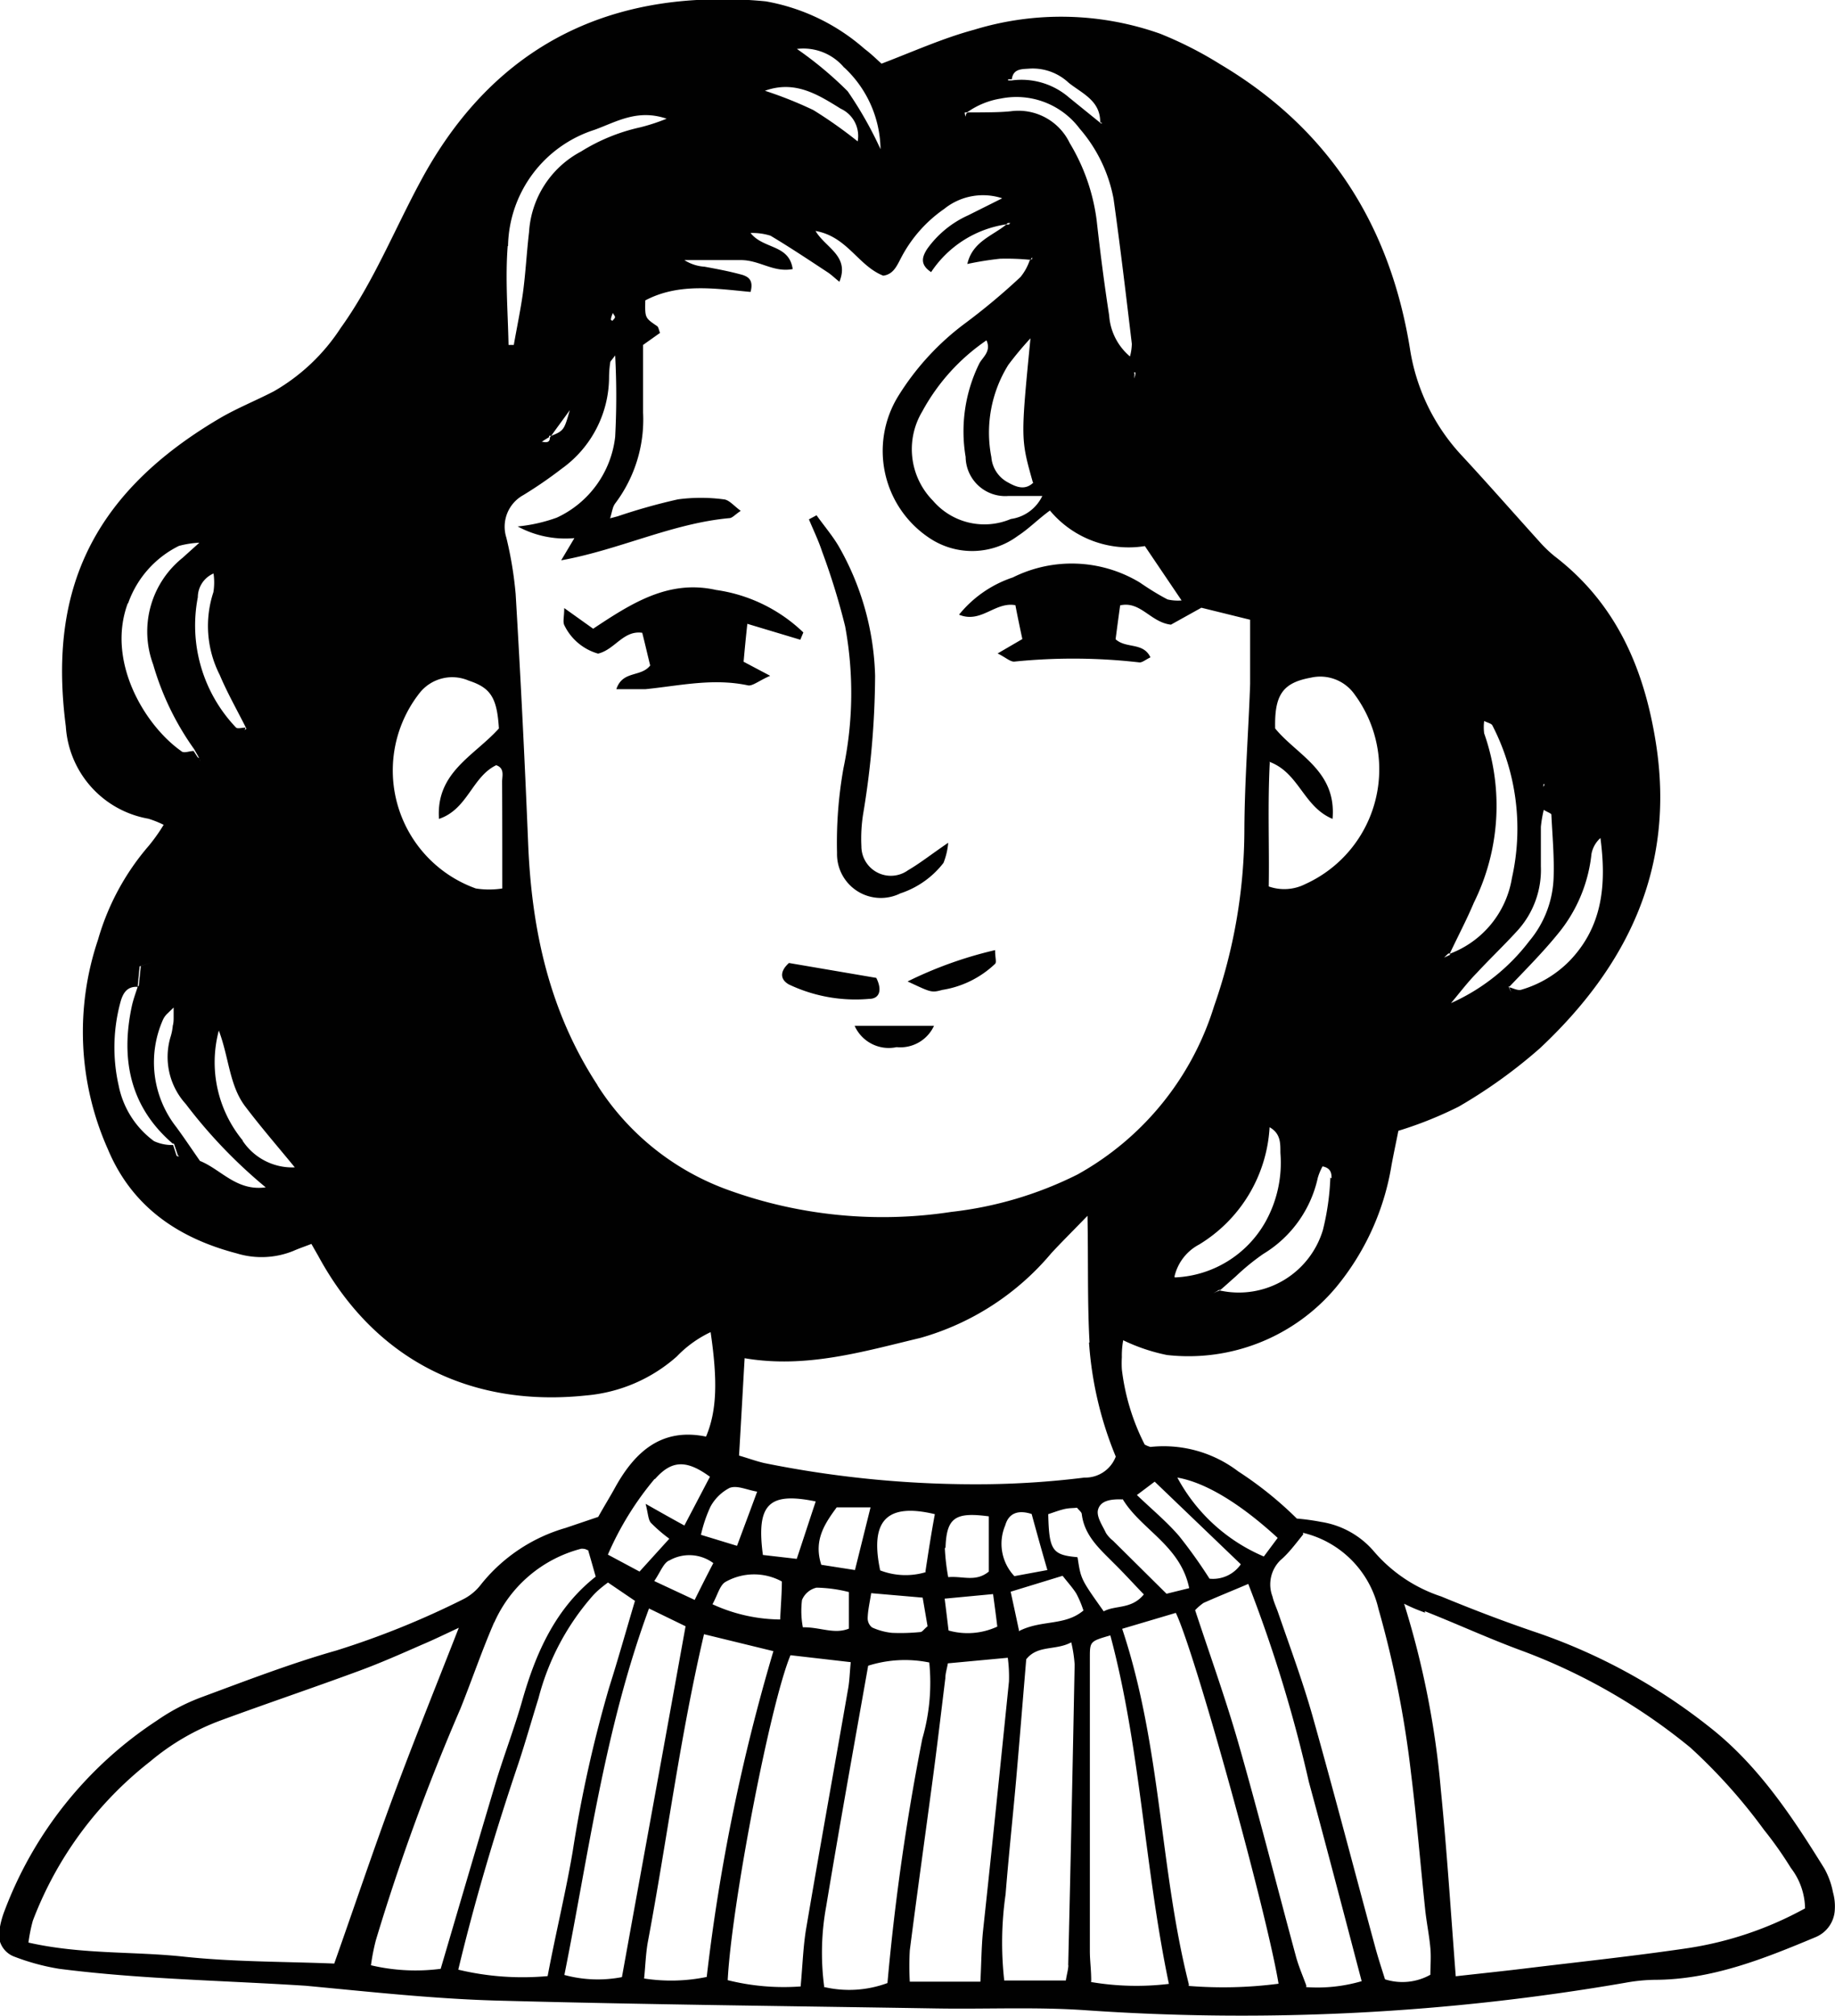 <svg id="Layer_1" data-name="Layer 1" xmlns="http://www.w3.org/2000/svg" viewBox="0 0 108.43 119.04"><defs><style>.cls-1{fill:none;}.cls-2{fill:#010101;}</style></defs><path class="cls-1" d="M279.41,391.81l.45-.13-.45.13Z" transform="translate(-243.32 -361.28)"/><path class="cls-1" d="M315.41,437.54h0c.32-.26.62-.54.92-.81C316,437,315.73,437.28,315.41,437.54Z" transform="translate(-243.32 -361.28)"/><path class="cls-1" d="M309.56,441.39a6,6,0,0,0,0,.72A6,6,0,0,1,309.56,441.39Z" transform="translate(-243.32 -361.28)"/><path class="cls-1" d="M310.42,383.41v.07A.2.2,0,0,0,310.42,383.41Z" transform="translate(-243.32 -361.28)"/><path class="cls-1" d="M311.29,446.69a1.63,1.63,0,0,1-.34-.14,13.13,13.13,0,0,1-1.35-4.44,13.13,13.13,0,0,0,1.35,4.44A1.63,1.63,0,0,0,311.29,446.69Z" transform="translate(-243.32 -361.28)"/><path class="cls-1" d="M310.44,383.36h0l0,.05Z" transform="translate(-243.32 -361.28)"/><path class="cls-1" d="M253.48,421.19l0-.39h0Z" transform="translate(-243.32 -361.28)"/><path class="cls-1" d="M253.46,421.43c0,.16,0,.31,0,.47C253.44,421.74,253.45,421.59,253.46,421.43Z" transform="translate(-243.32 -361.28)"/><path class="cls-1" d="M279.35,391.83Z" transform="translate(-243.32 -361.28)"/><path class="cls-1" d="M303.17,374.29l-.08.08h0Z" transform="translate(-243.32 -361.28)"/><path class="cls-1" d="M275.38,387.37h0l.2-.13Z" transform="translate(-243.32 -361.28)"/><path class="cls-1" d="M301,367.9h0Z" transform="translate(-243.32 -361.28)"/><path class="cls-1" d="M279.48,380.24h0a.5.5,0,0,0-.08-.07A.5.5,0,0,1,279.48,380.24Z" transform="translate(-243.32 -361.28)"/><polygon class="cls-2" points="36.09 30.53 36.09 30.53 36.09 30.53 36.09 30.53"/><path class="cls-2" d="M253.52,420.71h0v0Z" transform="translate(-243.32 -361.28)"/><path class="cls-2" d="M253.53,420.74v0l0,0h0l0,0c0-.08,0-.16,0-.21s0,.13,0,.21Z" transform="translate(-243.32 -361.28)"/><path class="cls-2" d="M275.92,387h0a.61.61,0,0,1-.07.1l0,0h0l0,0A.61.61,0,0,0,275.92,387Z" transform="translate(-243.32 -361.28)"/><path class="cls-2" d="M275.31,387.41h0l0,0Z" transform="translate(-243.32 -361.28)"/><polygon class="cls-2" points="36.09 30.54 36.09 30.54 36.09 30.54 36.09 30.53 36.09 30.53 36.09 30.54"/><path class="cls-2" d="M252.22,418.11l-.67.22.67-.22Z" transform="translate(-243.32 -361.28)"/><polygon class="cls-2" points="10.2 59.52 10.2 59.52 10.2 59.52 10.2 59.52"/><path class="cls-2" d="M303,374.46l-.05-.06Z" transform="translate(-243.32 -361.28)"/><path class="cls-2" d="M303.14,366l-.06,0-.1,0,.1,0Z" transform="translate(-243.32 -361.28)"/><path class="cls-2" d="M315,437.72h0l.16-.09Z" transform="translate(-243.32 -361.28)"/><path class="cls-2" d="M272.82,479.43c8.6.23,17.21.32,25.82.46,3,.05,5.94-.1,8.89.11a133.23,133.23,0,0,0,31.85-1.63,10.4,10.4,0,0,1,1.68-.17c3.39,0,6.48-1.24,9.54-2.52a1.84,1.84,0,0,0,1.14-1.65,3.05,3.05,0,0,0-.11-1,4.71,4.71,0,0,0-.5-1.39c-1.9-3.07-3.91-6.1-6.76-8.34a34.36,34.36,0,0,0-10.16-5.58c-1.93-.65-3.84-1.38-5.73-2.16a8.89,8.89,0,0,1-4-2.69,5.14,5.14,0,0,0-3.08-1.71,13.67,13.67,0,0,0-1.45-.2,21.76,21.76,0,0,0-3.47-2.79,7.27,7.27,0,0,0-5.18-1.44h0a1.63,1.63,0,0,1-.34-.14,13.13,13.13,0,0,1-1.35-4.44,6,6,0,0,1,0-.72,5,5,0,0,1,.08-1,10.9,10.9,0,0,0,2.58.87,11.37,11.37,0,0,0,10-4,15.12,15.12,0,0,0,3.28-7.24c.14-.74.3-1.49.4-2a22.82,22.82,0,0,0,3.57-1.43,30,30,0,0,0,4.8-3.45c5.17-4.85,8-10.65,6.85-18-.69-4.4-2.34-8.26-6-11.06a7.57,7.57,0,0,1-.91-.88c-1.51-1.67-3-3.37-4.51-5a11.89,11.89,0,0,1-3.11-6.33c-1.17-7.29-4.76-13-11.21-16.83a22.49,22.49,0,0,0-3.56-1.81,17.56,17.56,0,0,0-11-.23c-1.82.49-3.55,1.27-5.46,2-.26-.23-.61-.58-1-.87a12,12,0,0,0-5.84-2.81,25.4,25.4,0,0,0-3.38-.11c-7.77.22-13.39,4-17,10.7-1.57,2.9-2.8,6-4.74,8.7a11.58,11.58,0,0,1-3.95,3.74c-1.06.55-2.19,1-3.21,1.6-7.94,4.68-10.06,10.65-9.08,18.19a5.91,5.91,0,0,0,4.88,5.45,6.15,6.15,0,0,1,.9.36,10.55,10.55,0,0,1-.88,1.24,14.64,14.64,0,0,0-3,5.55,17,17,0,0,0,.59,12.38c1.42,3.39,4.16,5.24,7.61,6.14a5,5,0,0,0,3.33-.14c.36-.16.73-.28,1.08-.42l.4.7c3.53,6.51,9.43,8.93,15.83,8.25a9.27,9.27,0,0,0,5.36-2.3,6.76,6.76,0,0,1,2-1.44c.43,2.93.36,4.67-.27,6.17-2.62-.54-4.2.89-5.37,3-.3.55-.64,1.09-1,1.74l-1.92.65a9.92,9.92,0,0,0-5,3.33,3.06,3.06,0,0,1-1.11.91,50.13,50.13,0,0,1-7.44,3c-2.71.77-5.35,1.79-8,2.77a11.82,11.82,0,0,0-2.61,1.37,23.2,23.2,0,0,0-9,11.23,5.14,5.14,0,0,0-.28,1,1.4,1.4,0,0,0,.88,1.72,13.28,13.28,0,0,0,2.63.71c1.88.24,3.78.4,5.68.52,3,.19,5.92.29,8.88.48C265.22,478.91,269,479.33,272.82,479.43Zm64.54-67.72a1.67,1.67,0,0,1,.53-.94c.35,2.67.17,5.18-1.82,7.25a6.57,6.57,0,0,1-2.86,1.71c-.2.06-.46-.08-.71-.15l0,0a2.49,2.49,0,0,1,.11.29l-.15-.33.06,0c.95-1,1.95-2,2.83-3.08A8.85,8.85,0,0,0,337.36,411.71Zm-2.84-4.12.07,0-.07.17Zm-5.62,10,.09,0c.47-1,1-2,1.42-3a12.88,12.88,0,0,0,.61-10,2.81,2.81,0,0,1,0-.73c.22.11.44.15.49.27a13.31,13.31,0,0,1,1.15,9A5.77,5.77,0,0,1,329,417.6l0,.07-.35.16Zm.1,3,0,0c.53-.62,1-1.26,1.59-1.86.76-.82,1.58-1.6,2.34-2.43a5.33,5.33,0,0,0,1.44-3.86c0-.78,0-1.55,0-2.33a7.5,7.5,0,0,1,.17-1c.26.15.44.21.45.27.06,1.26.18,2.53.13,3.79a6.14,6.14,0,0,1-1.43,3.68,11.9,11.9,0,0,1-4.7,3.7h0l0,0-.4.07ZM255.89,395.1l.12,0-.08,0h0a3.64,3.64,0,0,1,0,1.15,6.36,6.36,0,0,0,.37,4.88c.46,1.09,1.05,2.12,1.58,3.18l-.1.09.05-.15c-.19,0-.47.08-.56,0a8.73,8.73,0,0,1-2.26-7.7,1.53,1.53,0,0,1,1-1.43Zm-5,1.81a6,6,0,0,1,3-3.39,5.57,5.57,0,0,1,1.21-.19l-1,.9a5.58,5.58,0,0,0-1.73,6.29,16.41,16.41,0,0,0,2.42,5h0l.24.42a1.18,1.18,0,0,0,.11.19v.11a.77.77,0,0,1,0-.15L255,406l-.24-.37,0,0c-.26,0-.58.16-.74,0C251.86,404.1,249.6,400.33,250.87,396.91Zm2.91,32.66-.05-.05-.2-.62-.05,0a2.53,2.53,0,0,1-1.08-.23,5.36,5.36,0,0,1-2.09-3.29,10.2,10.2,0,0,1,.13-5c.15-.49.4-.86,1-.82l0-.07.11-1.14.67-.22a.43.43,0,0,0,0-.07l0,.07,0,0,0,0-.6.2-.12,1.18h-.05c-.12.38-.26.75-.35,1.14-.69,3.17-.12,6,2.41,8.17h.07l.23.69.08.05Zm1.33.26,0,0-.09.06.09-.06c-.47-.67-.92-1.35-1.4-2a6.2,6.2,0,0,1-.78-6.33,1.2,1.2,0,0,1,.29-.39l.34-.33v-.09h0a1.15,1.15,0,0,0,0-.2h0v.05a2.06,2.06,0,0,1,0,.21l0,0c0,.13,0,.26,0,.39s0,.16,0,.24,0,.32-.05.47a3.13,3.13,0,0,1-.14.69,4.13,4.13,0,0,0,.91,3.94,29.62,29.62,0,0,0,4.72,4.92C257.28,431.64,256.37,430.32,255.11,429.83Zm2.54-1.19a7.26,7.26,0,0,1-1.42-6.5c.61,1.62.62,3.24,1.56,4.48s1.93,2.38,2.93,3.6A3.52,3.52,0,0,1,257.65,428.64Zm19,49.27c1.45-7.23,2.37-14.5,5-21.64l2.16,1.05c-1.26,7-2.51,13.8-3.76,20.72A7.53,7.53,0,0,1,276.66,477.91Zm31-37.35a21.39,21.39,0,0,0,1.58,6.74,1.92,1.92,0,0,1-1.85,1.24,51.61,51.61,0,0,1-5.68.39,62.76,62.76,0,0,1-13.25-1.25c-.47-.11-.93-.28-1.48-.44.12-2,.22-3.85.33-5.75,3.62.62,7-.39,10.39-1.2a15.65,15.65,0,0,0,7.73-5c.61-.66,1.25-1.29,2.14-2.21C307.63,435.86,307.57,438.21,307.7,440.56ZM305.21,454l-1.95.36a2.78,2.78,0,0,1-.54-3c.21-.74.78-.92,1.56-.67C304.57,451.75,304.86,452.8,305.21,454ZM302,455.42c.11.8.18,1.33.25,1.92a4.16,4.16,0,0,1-2.88.23c-.07-.59-.14-1.17-.23-1.88Zm-2.81-2.73c.06-1.78.56-2.13,2.56-1.86v3.26c-.78.64-1.54.25-2.4.33A12.64,12.64,0,0,1,299.15,452.69Zm-7.34,1c-.46-1.43.18-2.4.91-3.39h2l-.92,3.7Zm1.63,1.61v2.16c-.87.35-1.67-.09-2.72-.08a5.29,5.29,0,0,1-.05-1.61,1.23,1.23,0,0,1,.86-.73A8.32,8.32,0,0,1,293.44,455.29Zm1.36.07,3,.26.29,1.69c-.21.17-.31.33-.41.34a11.93,11.93,0,0,1-1.69.05,3.76,3.76,0,0,1-1.18-.32.69.69,0,0,1-.26-.54C294.6,456.39,294.71,455.93,294.8,455.36Zm3.2-1.25a4.16,4.16,0,0,1-2.71-.1c-.62-2.94.38-4,3.23-3.32C298.35,451.82,298.17,453,298,454.11Zm-6.52-4.17c-.36,1.08-.71,2.16-1.12,3.39l-2-.23C288,450.11,288.75,449.39,291.48,449.94Zm-2,4.73c0,.65-.06,1.38-.1,2.24a9.76,9.76,0,0,1-4-.9c.31-.56.43-1.12.77-1.32A3.43,3.43,0,0,1,289.51,454.67Zm-5.14,1.09-2.4-1.12c.37-.54.56-1.1.9-1.22a2.38,2.38,0,0,1,2.59.16C285.11,454.28,284.78,454.93,284.37,455.76Zm-3,22.36c.08-.8.1-1.49.22-2.16,1.13-6,1.89-12.08,3.32-18.18l4.1,1a113.28,113.28,0,0,0-3.94,19.24A10.42,10.42,0,0,1,281.37,478.12Zm9.26.46a13.65,13.65,0,0,1-4.32-.37c.23-4.45,2.51-16.33,3.71-19.19l3.56.41c-.06.6-.07,1.08-.15,1.54-.82,4.7-1.67,9.4-2.47,14.11C290.78,476.17,290.75,477.29,290.63,478.58Zm1.38,0a15.18,15.18,0,0,1,.12-4.73c.78-4.71,1.63-9.41,2.48-14.21a7.2,7.2,0,0,1,3.61-.19,11.88,11.88,0,0,1-.41,4.5,138.06,138.06,0,0,0-2.06,14.43A6.52,6.52,0,0,1,292,478.62Zm9.24-.28h-4.18a16.27,16.27,0,0,1,0-1.85c.43-3.35.9-6.7,1.34-10,.27-2,.51-4.05.76-6.07,0-.27.09-.54.15-.88l3.54-.33a8.52,8.52,0,0,1,.07,1.4c-.5,4.9-1,9.8-1.53,14.7C301.31,476.24,301.31,477.22,301.25,478.34Zm5.19-1c0,.27-.09.54-.15.93h-3.64a20.1,20.1,0,0,1,.08-5.09c.18-2.25.42-4.49.62-6.73.21-2.39.4-4.77.6-7.15.68-.86,1.73-.5,2.66-1a7.93,7.93,0,0,1,.2,1.31Q306.65,468.47,306.44,477.36Zm-2.92-19.75c-.2-.95-.33-1.54-.49-2.28l3.07-.94c.31.4.59.7.81,1.05a6.14,6.14,0,0,1,.42,1C306.23,457.32,304.86,456.92,303.52,457.61Zm3.45-4.32c-1.48-.13-1.67-.4-1.72-2.54.28-.09.59-.21.91-.29s.55-.06.79-.09c.12.15.26.25.28.36.15,1.3,1.08,2.09,1.92,2.94.59.58,1.14,1.19,1.75,1.82-.74.9-1.68.62-2.37,1C307.19,454.54,307.19,454.54,307,453.29Zm.82,25c0-.63-.08-1.18-.08-1.73q0-8.64,0-17.3c0-1,0-1,1.21-1.35,1.79,6.67,2,13.6,3.46,20.58A16.06,16.06,0,0,1,307.79,478.33Zm5.77.23c-1.74-6.87-1.61-14-3.94-21l3.17-.94c1.15,2.39,5.36,17.62,6.07,21.9A25.35,25.35,0,0,1,313.56,478.56Zm6.94.07c-.2-.56-.45-1.12-.61-1.71-1.14-4.21-2.21-8.44-3.41-12.63-.76-2.64-1.69-5.22-2.55-7.83a3.11,3.11,0,0,1,.5-.43c.83-.37,1.68-.71,2.64-1.12a82.74,82.74,0,0,1,3.58,11.69c1.05,3.86,2.06,7.74,3.12,11.77A9.33,9.33,0,0,1,320.5,478.63Zm7-22.11c2,.79,3.88,1.66,5.86,2.38a34.85,34.85,0,0,1,9.84,5.68,32.65,32.65,0,0,1,4.35,4.86,22,22,0,0,1,1.58,2.24,4,4,0,0,1,.84,2.39,20.8,20.8,0,0,1-7,2.36c-3.06.45-6.15.78-9.22,1.15-1.45.18-2.91.33-4.42.5-.29-3.76-.52-7.39-.88-11a51.68,51.68,0,0,0-2.17-11C326.93,456.31,327.23,456.4,327.53,456.52Zm-7.2-4.63a6,6,0,0,1,4.46,4.48,61,61,0,0,1,1.93,9.74c.33,2.65.55,5.32.83,8,.08.77.24,1.53.31,2.3.05.54,0,1.09,0,1.58a3.38,3.38,0,0,1-2.68.27c-.19-.61-.41-1.27-.59-1.94-1.24-4.56-2.43-9.13-3.71-13.67-.57-2-1.31-4-2-6-.11-.33-.27-.65-.35-1a2,2,0,0,1,.47-2.14C319.47,453,319.83,452.51,320.33,451.89Zm-1.46.26L318,453.2a10.42,10.42,0,0,1-5.11-4.66C314.48,448.81,316.54,450,318.87,452.15Zm-7.3-3.28,5.09,4.88a2,2,0,0,1-1.85.85A29.28,29.28,0,0,0,313,452c-.72-.84-1.58-1.55-2.5-2.43Zm-1.91,1c1.07,1.82,3.43,2.75,3.95,5.29l-1.34.33-3.16-3.13a1.81,1.81,0,0,1-.42-.46c-.2-.43-.54-.91-.48-1.32C308.31,449.9,308.94,449.8,309.66,449.83Zm3.08-13.11a2.86,2.86,0,0,1,1.45-1.89,8.67,8.67,0,0,0,4.17-6.93c.69.39.63,1,.64,1.53a7.16,7.16,0,0,1-.88,4.05A6.45,6.45,0,0,1,312.74,436.72Zm9.21-5.85a15,15,0,0,1-.44,3.1,5.19,5.19,0,0,1-6.09,3.57l0,0h0l-.19.07-.19.09h0l.16-.09.17-.1h.08c.31-.26.61-.54.92-.81a13.54,13.54,0,0,1,1.62-1.32,7,7,0,0,0,3.22-4.5,3.37,3.37,0,0,1,.28-.67C322,430.27,322,430.62,322,430.87Zm-3.6-24.55c1.76.65,2,2.65,3.73,3.37.25-2.84-2.1-3.76-3.39-5.34-.05-2,.46-2.7,2.11-3a2.48,2.48,0,0,1,2.59,1,7.44,7.44,0,0,1-2.92,11.19,2.75,2.75,0,0,1-2.16.14C318.33,411.29,318.22,408.87,318.35,406.32Zm-8-23h.08l0,.05v.07l-.06.24A2.48,2.48,0,0,1,310.36,383.36Zm-7.44-17.31h0l.06,0,.1,0h.06c.08-.66.65-.59,1.08-.63a3.11,3.11,0,0,1,2.28.84c.79.63,1.87,1.05,1.86,2.32l.13.08-.08,0-1.9-1.54a4.29,4.29,0,0,0-3.37-1v0l-.22,0h0ZM300.33,368v-.08h.13a4.71,4.71,0,0,1,2-.82,4.67,4.67,0,0,1,4.66,1.78,8.78,8.78,0,0,1,2,4.14c.4,2.85.74,5.72,1.08,8.57a3.13,3.13,0,0,1-.11.74,3.47,3.47,0,0,1-1.23-2.42c-.29-1.87-.53-3.75-.74-5.63a11.67,11.67,0,0,0-1.59-4.55,3.36,3.36,0,0,0-3.48-1.88c-.68.07-1.36.06-2,.07h-.54l-.09.06a1.47,1.47,0,0,1-.06.19A.72.72,0,0,0,300.33,368Zm.05,20.29a2.34,2.34,0,0,0,2.53,2.28c.61,0,1.24,0,2,0a2.43,2.43,0,0,1-1.86,1.36,4,4,0,0,1-4.6-1.08,4.33,4.33,0,0,1-.64-5.26,12,12,0,0,1,3.8-4.21c.3.65-.23,1-.42,1.36A9.07,9.07,0,0,0,300.38,388.27Zm4,1.49c-.48.47-1,.27-1.48,0a1.85,1.85,0,0,1-1-1.5,7.57,7.57,0,0,1,1-5.45,19.45,19.45,0,0,1,1.31-1.57C303.63,387.21,303.63,387.21,304.35,389.76Zm-11.16-24.5a6.71,6.71,0,0,1,2.13,4.81,22.62,22.62,0,0,0-1.94-3.42,21.74,21.74,0,0,0-3-2.5A3.14,3.14,0,0,1,293.19,365.26ZM293,367.7a1.77,1.77,0,0,1,1,1.93,26.43,26.43,0,0,0-2.62-1.85,23.66,23.66,0,0,0-2.86-1.14C290.3,366,291.66,366.87,293,367.7Zm-19.66,8.11a7.34,7.34,0,0,1,5.1-6.86c1.3-.47,2.54-1.25,4.27-.66a11.54,11.54,0,0,1-1.56.51,11.14,11.14,0,0,0-3.5,1.43,5.79,5.79,0,0,0-3.07,4.77c-.14,1.19-.2,2.39-.36,3.58-.14,1-.36,2.05-.54,3.07l-.31,0C273.33,379.69,273.17,377.74,273.32,375.81Zm6.33,4.17a.25.25,0,0,1-.06.13l-.11.12h0l-.08-.06s0-.05,0-.07a1.82,1.82,0,0,1,.12-.35C279.54,379.83,279.66,379.91,279.65,380Zm-4.27,7.39-.07,0h0l0,0,0,0h0l.2-.13.23-.14a.22.22,0,0,0,0-.08l.13,0c.36-.51.73-1,1.1-1.52-.33,1.16-.35,1.22-1.1,1.52l-.08.1,0,0C275.82,387.39,275.64,387.43,275.38,387.37ZM273,413.75a5.08,5.08,0,0,1-1.56,0,7.4,7.4,0,0,1-3.29-11.59,2.46,2.46,0,0,1,2.88-.68c1.28.42,1.66,1,1.77,2.82-1.47,1.63-3.73,2.59-3.54,5.34,1.7-.57,1.95-2.48,3.38-3.17.53.18.34.67.35,1C273,409.52,273,411.55,273,413.75Zm5.63,11.62c-2.84-4.34-3.89-9.14-4.1-14.23q-.3-7.39-.74-14.78a22.24,22.24,0,0,0-.55-3.33,2.13,2.13,0,0,1,1-2.51,25.33,25.33,0,0,0,2.27-1.56,6.68,6.68,0,0,0,2.8-5.44,6,6,0,0,1,.07-.84c0-.06.07-.11.29-.41a44.92,44.92,0,0,1,0,4.81,6,6,0,0,1-3.45,4.77,9.46,9.46,0,0,1-2.31.52,5.9,5.9,0,0,0,3.35.69l-.78,1.31c3.47-.63,6.55-2.18,9.93-2.49.18,0,.34-.21.68-.43-.44-.33-.69-.65-1-.68a10.26,10.26,0,0,0-2.71,0,34.69,34.69,0,0,0-3.56,1l-.45.12h-.05l.05,0c.06-.18.1-.39.16-.58a.89.89,0,0,1,.15-.31,8.23,8.23,0,0,0,1.64-5.35c0-1.34,0-2.68,0-4l1-.71c-.07-.18-.09-.34-.17-.4-.72-.49-.72-.48-.7-1.52,2-1.05,4.15-.69,6.22-.5.19-.7-.14-.89-.46-1-.75-.21-1.5-.35-2.26-.49a2.5,2.5,0,0,1-1.19-.39c1.11,0,2.23,0,3.34,0s1.93.75,3.06.53c-.21-1.47-1.72-1.16-2.49-2.13a3.55,3.55,0,0,1,1.18.16c1.14.68,2.25,1.42,3.36,2.15.22.14.41.33.71.57.62-1.53-.82-2-1.41-3,1.88.33,2.52,2.06,4,2.64.63-.08.83-.64,1.09-1.12a8,8,0,0,1,2.51-2.82,3.65,3.65,0,0,1,3.43-.63l-2,1a6,6,0,0,0-2.44,2c-.27.43-.46.9.24,1.36a6.46,6.46,0,0,1,4.44-2.82l.09-.08.15,0,.08-.08-.08.08h0l-.09.09h-.15c-.79.66-2,1-2.3,2.33a18.62,18.62,0,0,1,1.93-.31,14.46,14.46,0,0,1,1.74.06l0,0h.07l.09-.15s0,.11,0,.12-.05,0-.08,0l0,.05h-.06a3.16,3.16,0,0,1-.55,1,38.1,38.1,0,0,1-3.24,2.71,15.56,15.56,0,0,0-4,4.35,6.17,6.17,0,0,0,1.9,8.38,4.53,4.53,0,0,0,5.18-.15c.65-.42,1.21-1,1.9-1.5a6.06,6.06,0,0,0,5.61,2.1l2.17,3.21a2.7,2.7,0,0,1-.83-.06c-.56-.29-1.1-.63-1.64-1a7.79,7.79,0,0,0-7.5-.3,6.89,6.89,0,0,0-3.18,2.2c1.3.54,2.12-.78,3.33-.56.12.63.26,1.3.41,2l-1.46.85c.47.23.76.51,1,.48a34.44,34.44,0,0,1,7.39.05c.17,0,.35-.16.64-.3-.43-.91-1.44-.5-2.06-1.07.08-.6.17-1.29.27-2,1.21-.27,1.79,1,3,1.14l1.8-1,2.88.71c0,1.28,0,2.54,0,3.79-.1,2.89-.33,5.78-.34,8.67a31.65,31.65,0,0,1-1.79,10.36,17.16,17.16,0,0,1-8.07,9.94,22.14,22.14,0,0,1-7.46,2.21,26.81,26.81,0,0,1-13.14-1.28A15.3,15.3,0,0,1,278.62,425.37Zm7.83,23.77c.44-.15,1,.13,1.6.23-.42,1.14-.78,2.1-1.19,3.2l-2.13-.65a8.07,8.07,0,0,1,.56-1.66A2.71,2.71,0,0,1,286.45,449.14Zm-4.43-.52c1-1.14,1.88-1.12,3.24-.13l-1.51,2.88c-.77-.42-1.37-.76-2.29-1.28.15.59.15.93.31,1.12a9,9,0,0,0,1.09.94l-1.76,1.94-1.87-1A18.13,18.13,0,0,1,282,448.62Zm-2.78,6.12,1.59,1.08c-.53,1.78-1,3.46-1.53,5.13a76.24,76.24,0,0,0-2.15,9.67c-.41,2.42-1,4.81-1.48,7.36a16.3,16.3,0,0,1-5.28-.38c1-4.17,2.21-8.2,3.56-12.2.42-1.27.78-2.55,1.18-3.83a14.73,14.73,0,0,1,3.24-6.09C278.61,455.23,278.89,455,279.24,454.74Zm-6.72,2.35a7.74,7.74,0,0,1,5.14-4.35c.1,0,.23,0,.35.08v0l.05,0h0c.15.51.29,1,.45,1.57-2.35,1.85-3.52,4.45-4.33,7.28-.46,1.63-1.07,3.21-1.56,4.82-1.09,3.64-2.16,7.29-3.27,11.06a11.5,11.5,0,0,1-4.12-.21,12.53,12.53,0,0,1,.29-1.48,125.59,125.59,0,0,1,5-13.68C271.2,460.51,271.79,458.77,272.52,457.09ZM245,476a9.72,9.72,0,0,1,.26-1.29,21.71,21.71,0,0,1,6.94-9.41,14,14,0,0,1,4.19-2.43c2.72-1,5.45-1.92,8.16-2.92,1.25-.46,2.47-1,3.7-1.54.62-.26,1.22-.55,2.18-1-1.38,3.53-2.67,6.71-3.86,9.92s-2.29,6.49-3.5,9.91c-2.89-.12-5.92-.09-8.91-.41S248.15,476.71,245,476Z" transform="translate(-243.32 -361.28)"/><path class="cls-2" d="M288.83,401.19l-1.57-.83c.06-.69.13-1.41.22-2.24l3.13.94.18-.43a9.32,9.32,0,0,0-5.16-2.51c-2.8-.63-5,.79-7.26,2.29l-1.71-1.22c0,.5-.09.8,0,1a3.18,3.18,0,0,0,2,1.69c1-.24,1.49-1.39,2.61-1.23.18.71.33,1.37.47,1.93-.55.71-1.63.28-2,1.4.66,0,1.19,0,1.72,0,2-.2,4-.67,6.08-.22C287.81,401.79,288.2,401.46,288.83,401.19Z" transform="translate(-243.32 -361.28)"/><path class="cls-2" d="M293.26,398.27a21.69,21.69,0,0,1-.1,8.38,25,25,0,0,0-.38,5,2.59,2.59,0,0,0,3.74,2.39,5.32,5.32,0,0,0,2.55-1.8,4.16,4.16,0,0,0,.28-1.19c-1,.68-1.65,1.2-2.37,1.62a1.74,1.74,0,0,1-2.76-1.41,9.26,9.26,0,0,1,.1-1.89,50.85,50.85,0,0,0,.71-8.18,16.24,16.24,0,0,0-2.14-7.63c-.38-.65-.88-1.23-1.32-1.85l-.45.24c.26.63.56,1.24.77,1.88A40.83,40.83,0,0,1,293.26,398.27Z" transform="translate(-243.32 -361.28)"/><path class="cls-2" d="M294.67,420.27c.61,0,.8-.5.43-1.24l-5.16-.88c-.59.53-.49,1,0,1.27A9.16,9.16,0,0,0,294.67,420.27Z" transform="translate(-243.32 -361.28)"/><path class="cls-2" d="M299,419.74a5.84,5.84,0,0,0,3.12-1.54c.1-.1,0-.35,0-.81a23.82,23.82,0,0,0-5.17,1.85C298.33,419.88,298.34,419.92,299,419.74Z" transform="translate(-243.32 -361.28)"/><path class="cls-2" d="M296.3,423.12a2.19,2.19,0,0,0,2.21-1.26h-4.69A2.21,2.21,0,0,0,296.3,423.12Z" transform="translate(-243.32 -361.28)"/></svg>